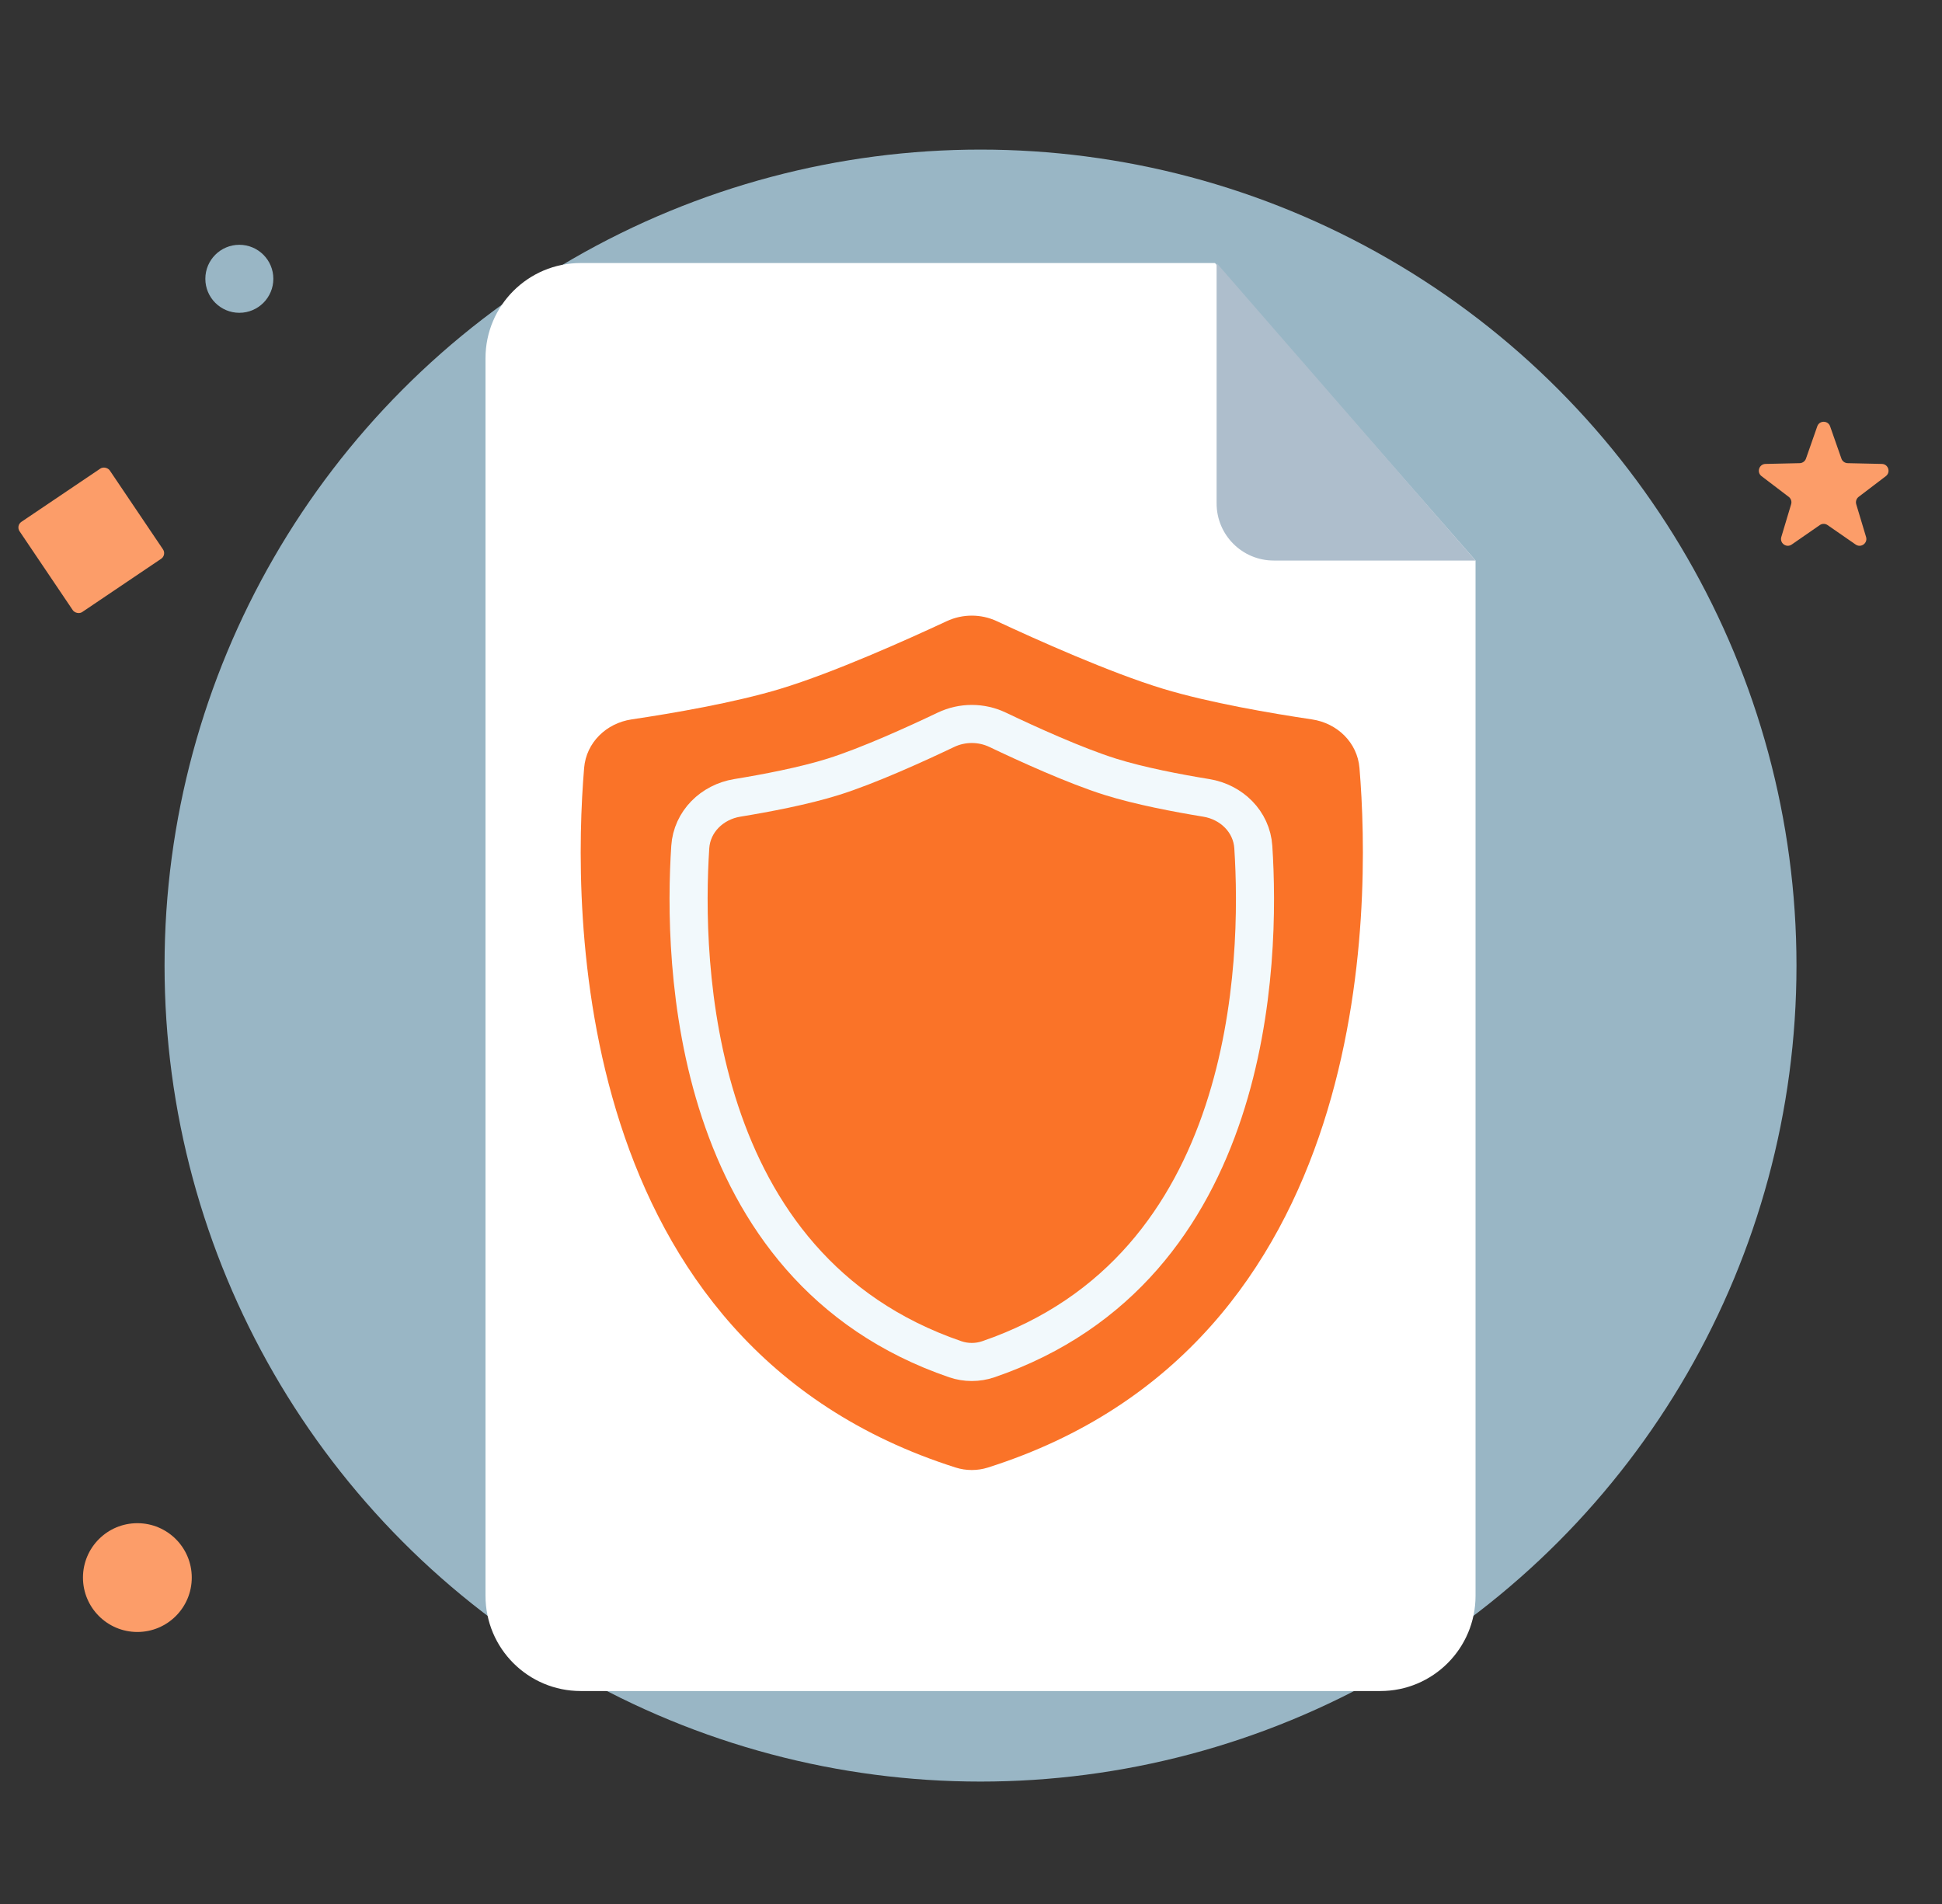 <svg width="102" height="100" viewBox="0 0 102 100" fill="none" xmlns="http://www.w3.org/2000/svg">
<rect x="0" y="0" width="102" height="100" fill="#333333" stroke="none"/>
<circle cx="51.5" cy="50.714" r="42.857" fill="#99B6C5"/>
<path d="M95.449 22.391C95.56 22.072 96.011 22.072 96.123 22.391L96.717 24.087C96.766 24.227 96.897 24.322 97.046 24.326L98.842 24.366C99.18 24.374 99.319 24.803 99.05 25.008L97.621 26.096C97.503 26.187 97.453 26.341 97.495 26.483L98.012 28.204C98.109 28.528 97.744 28.793 97.466 28.601L95.989 27.578C95.867 27.493 95.705 27.493 95.582 27.578L94.105 28.601C93.827 28.793 93.463 28.528 93.56 28.204L94.076 26.483C94.119 26.341 94.069 26.187 93.951 26.096L92.521 25.008C92.252 24.803 92.392 24.374 92.729 24.366L94.526 24.326C94.674 24.322 94.806 24.227 94.855 24.087L95.449 22.391Z" fill="#FC9D69"/>
<circle cx="7.215" cy="82.857" r="2.857" fill="#FC9D69"/>
<circle cx="12.571" cy="14.643" r="1.786" fill="#99B6C5"/>
<rect x="0.828" y="27.607" width="5.714" height="5.714" rx="0.357" transform="rotate(-34 0.828 27.607)" fill="#FC9D69"/>
<path d="M25.5 18.815C25.5 16.054 27.739 13.815 30.5 13.815H63.816L77.5 29.44V83.815C77.5 86.577 75.261 88.815 72.5 88.815H30.5C27.739 88.815 25.5 86.577 25.5 83.815V18.815Z" fill="white"/>
<path d="M77.5 29.44H66.9C65.243 29.44 63.9 28.097 63.9 26.44V13.815L77.5 29.44Z" fill="#AEBECC"/>
<path d="M30.68 40.334C30.791 38.997 31.848 37.981 33.175 37.784C35.317 37.465 38.569 36.91 40.986 36.178C43.785 35.331 47.702 33.569 49.721 32.627C50.558 32.236 51.525 32.236 52.362 32.627C54.382 33.569 58.298 35.331 61.097 36.178C63.514 36.91 66.766 37.465 68.909 37.784C70.235 37.981 71.292 38.997 71.404 40.334C72.012 47.637 72.229 70.624 51.88 77.08C51.343 77.25 50.74 77.25 50.203 77.08C29.854 70.624 30.071 47.637 30.68 40.334Z" fill="#FA7328"/>
<path d="M36.255 44.492C36.342 43.152 37.398 42.123 38.723 41.906C40.237 41.659 42.229 41.28 43.76 40.8C45.613 40.219 48.143 39.065 49.681 38.331C50.541 37.921 51.542 37.921 52.402 38.331C53.94 39.065 56.47 40.219 58.323 40.8C59.854 41.28 61.846 41.659 63.36 41.906C64.685 42.123 65.741 43.152 65.828 44.492C66.219 50.473 65.906 66.599 51.902 71.392C51.351 71.58 50.732 71.58 50.181 71.392C36.177 66.599 35.864 50.473 36.255 44.492Z" fill="#FA7328" stroke="#F2F9FC" stroke-width="2"/>
</svg>
